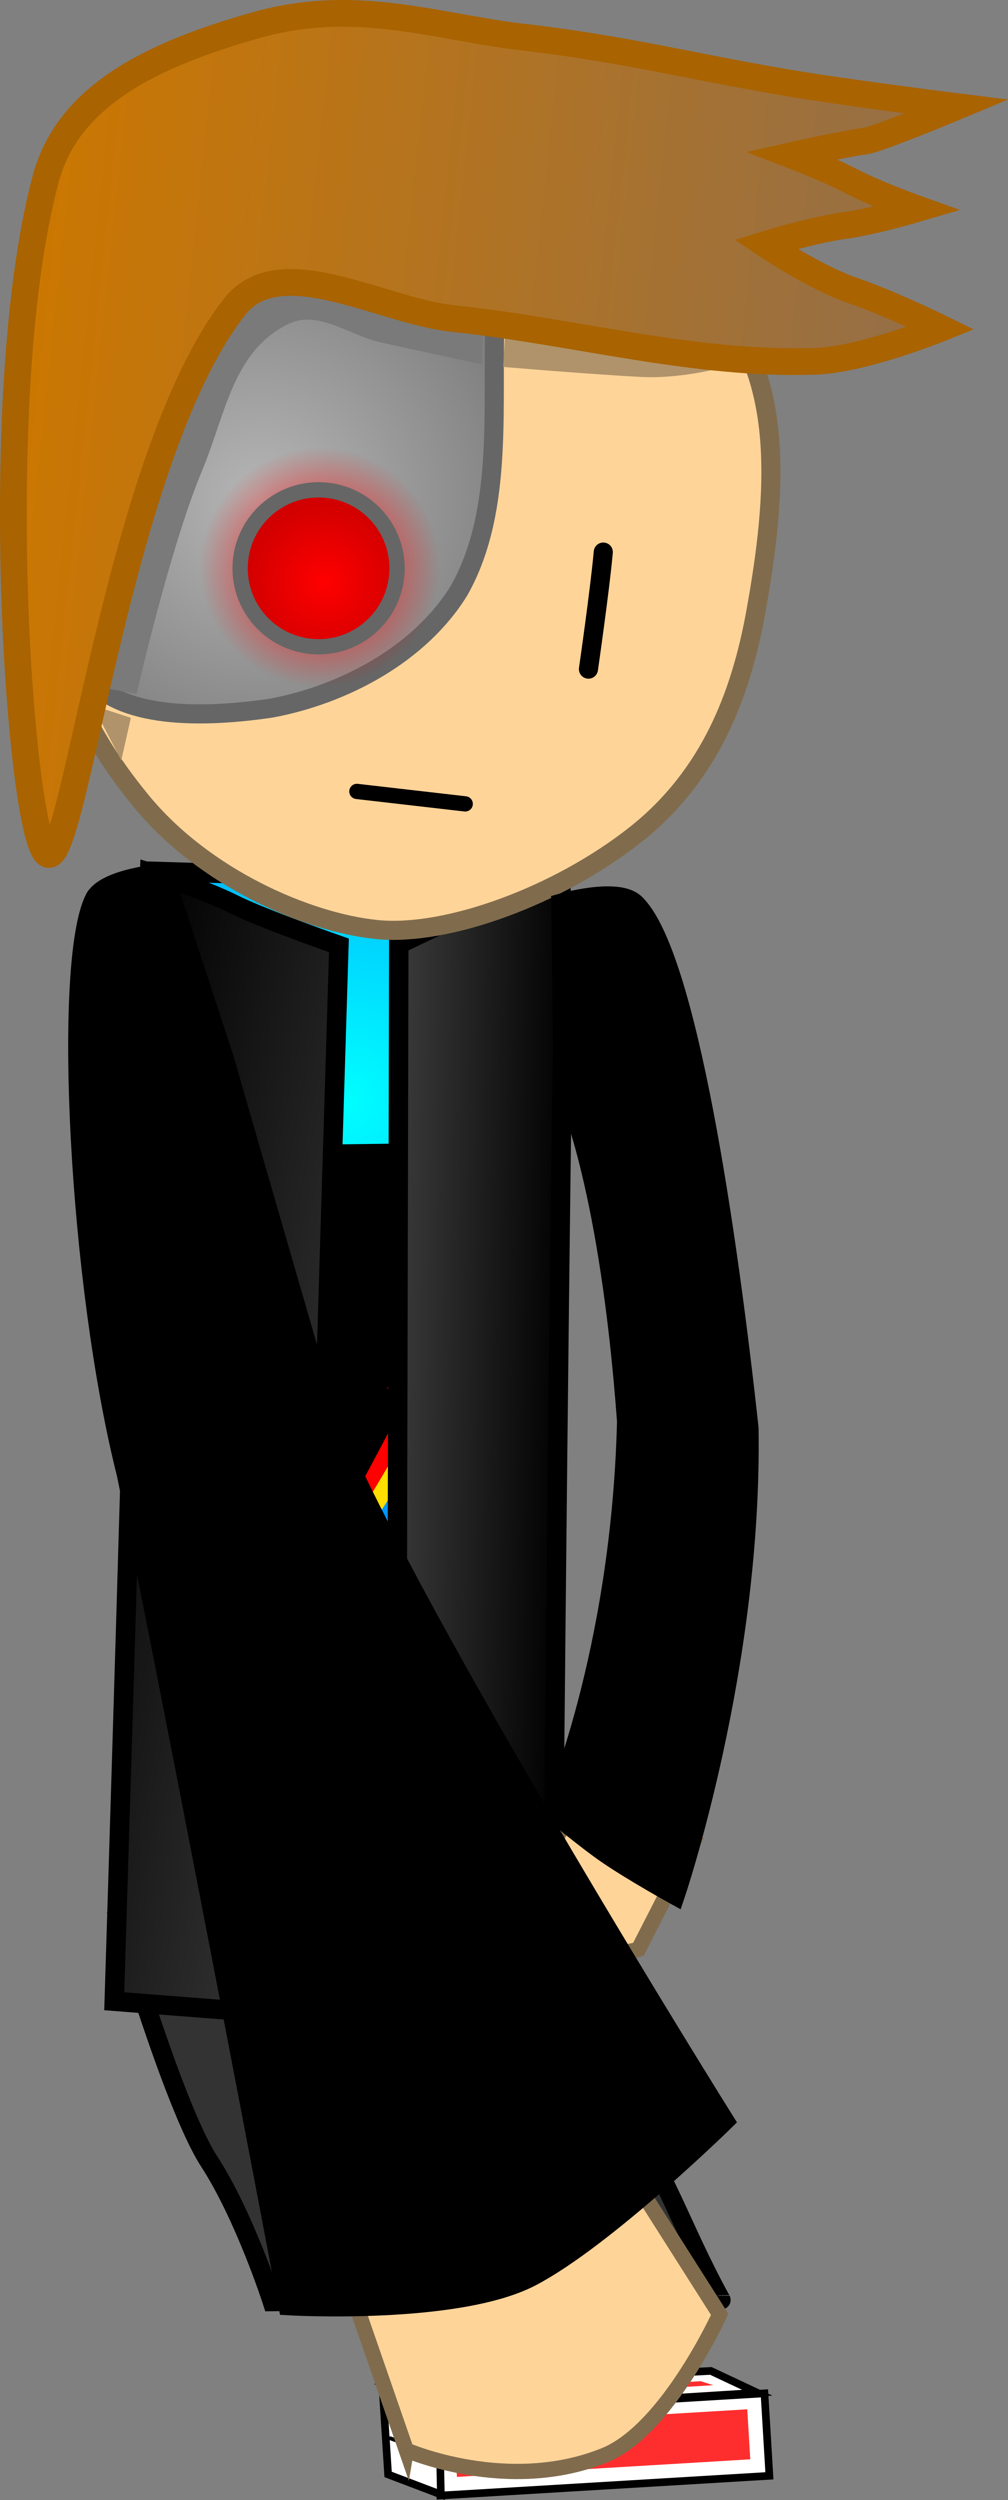 <svg version="1.1" xmlns="http://www.w3.org/2000/svg" xmlns:xlink="http://www.w3.org/1999/xlink" width="131.95" height="327.245" viewBox="0,0,131.95,327.245"><rect x="0" y="0" width="131.95" height="327.245" fill="#808080" stroke="none"/><defs><radialGradient cx="237.496" cy="148.285" r="97.283" gradientUnits="userSpaceOnUse" id="color-1"><stop offset="0" stop-color="#00ffff"/><stop offset="1" stop-color="#003fff"/></radialGradient><linearGradient x1="243.493" y1="192.808" x2="266.084" y2="193.218" gradientUnits="userSpaceOnUse" id="color-2"><stop offset="0" stop-color="#3b3b3b"/><stop offset="1" stop-color="#000000"/></linearGradient><linearGradient x1="198.113" y1="189.886" x2="245.95" y2="199.196" gradientUnits="userSpaceOnUse" id="color-3"><stop offset="0" stop-color="#000000"/><stop offset="1" stop-color="#3b3b3b"/></linearGradient><radialGradient cx="226.558" cy="69.509" r="51.995" gradientUnits="userSpaceOnUse" id="color-4"><stop offset="0" stop-color="#b6b6b6"/><stop offset="1" stop-color="#666666"/></radialGradient><radialGradient cx="234.352" cy="78.331" r="15.718" gradientUnits="userSpaceOnUse" id="color-5"><stop offset="0" stop-color="#ff0000"/><stop offset="1" stop-color="#ff0000" stop-opacity="0"/></radialGradient><radialGradient cx="234.944" cy="80.267" r="10.271" gradientUnits="userSpaceOnUse" id="color-6"><stop offset="0" stop-color="#ff0000"/><stop offset="1" stop-color="#d20000"/></radialGradient><linearGradient x1="198.843" y1="2.322" x2="317.866" y2="15.008" gradientUnits="userSpaceOnUse" id="color-7"><stop offset="0" stop-color="#cc7700"/><stop offset="1" stop-color="#946f48"/></linearGradient></defs><g transform="translate(-192.475,-4.079)"><g data-paper-data="{&quot;isPaintingLayer&quot;:true}" fill-rule="nonzero" stroke-linejoin="miter" stroke-miterlimit="10" stroke-dasharray="" stroke-dashoffset="0" style="mix-blend-mode: normal"><path d="M253.496,252.168c0,0 12.016,16.332 19.706,27.106c6.505,9.113 8.271,16.042 13.661,25.856c0.009,0.016 -20.641,-0.235 -20.641,-0.235c0,0 -8.404,-33.73 -24.984,-34.504c-4.149,-0.404 -2.668,11.162 -0.974,14.972c3.427,7.707 9.215,19.673 9.215,19.673l-21.372,0.322c0,0 -3.6,-11.195 -8.252,-18.36c-4.62,-7.117 -11.756,-31.488 -11.756,-31.488z" data-paper-data="{&quot;origPos&quot;:null,&quot;index&quot;:null}" fill="#333333" stroke="#000000" stroke-width="2.5" stroke-linecap="butt"/><path d="M213.091,118.148l51.125,1.571l-3.053,137.319l-50.295,-1.556z" data-paper-data="{&quot;origPos&quot;:null,&quot;index&quot;:null,&quot;origRot&quot;:0}" id="ID0.9171315478160977" fill="url(#color-1)" stroke="#000000" stroke-width="2.543" stroke-linecap="butt"/><g data-paper-data="{&quot;origPos&quot;:null,&quot;index&quot;:null,&quot;origRot&quot;:0}" stroke="#000000" stroke-width="0" stroke-linecap="butt"><path d="M237.781,194.261l-4.553,-0.009l6.963,-20.472l-5.11,0.446l5.346,-16.922l16.264,-0.22l-5.958,12.785l3.489,-0.128l-7.002,19.544l3.036,0.333l-19.672,30.427z" data-paper-data="{&quot;index&quot;:null,&quot;origPos&quot;:null}" fill="#ffde00"/><path d="M236.464,191.142l-4.553,-0.009l6.963,-20.472l-5.11,0.446l5.346,-16.922l16.264,-0.22l-5.958,12.785l3.489,-0.128l-7.002,19.544l3.036,0.333l-18.303,30.709z" data-paper-data="{&quot;index&quot;:null,&quot;origPos&quot;:null}" fill="#ff0000"/><path d="M233.721,190.835l-4.553,-0.009l6.963,-20.472l-5.11,0.446l5.346,-16.922l16.264,-0.22l-5.958,12.785l3.489,-0.128l-7.002,19.544l3.036,0.333l-15.527,29.213z" data-paper-data="{&quot;index&quot;:null,&quot;origPos&quot;:null}" fill="#000000"/></g><path d="M244.676,127.67c0,0 6.468,-3.037 10.61,-5.114c4.148,-2.08 10.599,-3.67 10.599,-3.67c0,0 0.261,21.005 0.219,23.612c-0.485,29.818 -1.358,124.352 -1.358,124.352l-20.389,0.613z" data-paper-data="{&quot;origPos&quot;:null,&quot;index&quot;:null,&quot;origRot&quot;:0}" id="ID0.5423141438513994" fill="url(#color-2)" stroke="#000000" stroke-width="2.543" stroke-linecap="round"/><path d="M232.563,267.986l-25.135,-1.954c0,0 2.957,-94.05 3.555,-123.866c0.052,-2.607 1.069,-23.9 1.069,-23.9c0,0 6.77,2.042 11.088,4.212c3.664,1.842 13.699,5.349 13.699,5.349z" data-paper-data="{&quot;origPos&quot;:null,&quot;index&quot;:null,&quot;origRot&quot;:0}" id="ID0.5423141438513994" fill="url(#color-3)" stroke="#000000" stroke-width="2.543" stroke-linecap="round"/><path d="M252.467,25.709c14.01,1.491 26.107,8.447 34.334,18.48c8.227,10.034 7.458,24.221 4.62,39.958c-1.956,10.843 -5.984,21.412 -15.664,29.109c-10.16,8.077 -24.809,13.428 -33.969,12.495c-9.161,-0.933 -22.613,-6.791 -30.839,-16.824c-8.227,-10.034 -12.866,-20.671 -11.393,-34.471c1.473,-13.8 5.288,-29.829 15.448,-37.906c10.16,-8.077 23.454,-12.33 37.464,-10.839z" data-paper-data="{&quot;origPos&quot;:null,&quot;origRot&quot;:0}" id="ID0.7719937418587506" fill="#ffd499" stroke="#806c4d" stroke-width="2.5" stroke-linecap="butt"/><path d="M255.32,28.765c5.247,0.753 2.275,10.497 2.006,15.791c-0.611,11.99 1.324,26.035 -4.742,36.798c-5.111,8.324 -15.058,13.633 -24.599,15.415c-10.301,1.526 -20.83,1.124 -24.382,-4.786c-5.305,-17.313 1.415,-40.875 13.831,-54.48c10.799,-11.045 22.626,-10.92 37.885,-8.738z" data-paper-data="{&quot;origPos&quot;:null,&quot;origRot&quot;:0}" id="ID0.479907026514411" fill="url(#color-4)" stroke="#666666" stroke-width="2.5" stroke-linecap="round"/><path d="M271.446,76.342c-0.432,4.857 -1.942,15.323 -1.942,15.323" data-paper-data="{&quot;origPos&quot;:null,&quot;origRot&quot;:0}" id="ID0.21129454905167222" fill="none" stroke="#000000" stroke-width="2.5" stroke-linecap="round"/><path d="M239.194,107.672l14.177,1.632" data-paper-data="{&quot;origPos&quot;:null,&quot;index&quot;:null,&quot;origRot&quot;:0}" fill="none" stroke="#000000" stroke-width="2" stroke-linecap="round"/><path d="M218.736,76.534c0.992,-8.624 8.788,-14.811 17.412,-13.818c8.624,0.992 14.811,8.788 13.818,17.412c-0.992,8.624 -8.788,14.811 -17.412,13.818c-8.624,-0.992 -14.811,-8.788 -13.818,-17.412z" data-paper-data="{&quot;origPos&quot;:null,&quot;origRot&quot;:0}" fill="url(#color-5)" stroke="none" stroke-width="0" stroke-linecap="butt"/><path d="M223.975,77.294c0.649,-5.636 5.743,-9.678 11.378,-9.03c5.636,0.649 9.678,5.743 9.03,11.378c-0.649,5.636 -5.743,9.678 -11.378,9.03c-5.636,-0.649 -9.678,-5.743 -9.03,-11.378z" data-paper-data="{&quot;origPos&quot;:null,&quot;origRot&quot;:0}" fill="url(#color-6)" stroke="#666666" stroke-width="2" stroke-linecap="butt"/><path d="M202.279,93.42c0,0 5.703,-20.746 11.164,-34.083c3.612,-8.82 12.038,-22.28 12.038,-22.28l30.153,10.197l-0.053,4.535c0,0 -8.458,-1.831 -13.12,-2.856c-4.308,-0.948 -8.354,-4.382 -12.302,-2.416c-7.23,3.601 -8.133,11.752 -11.247,19.205c-4.207,10.07 -8.558,29.192 -8.558,29.192z" data-paper-data="{&quot;origRot&quot;:0,&quot;origPos&quot;:null}" fill="#7a7a7a" stroke="none" stroke-width="0" stroke-linecap="butt"/><path d="M258.344,52.095l0.251,-4.357l31.093,3.709c0,0 -6.782,2.317 -13.385,1.969c-6.653,-0.351 -17.71,-1.286 -17.71,-1.286z" data-paper-data="{&quot;origPos&quot;:null,&quot;origRot&quot;:0}" fill="#b0936a" stroke="none" stroke-width="0" stroke-linecap="butt"/><path d="M204.605,96.41l4.999,1.626l-1.251,5.576z" data-paper-data="{&quot;origPos&quot;:null,&quot;origRot&quot;:0}" fill="#b0936a" stroke="none" stroke-width="0" stroke-linecap="butt"/><path d="M261.746,9.026c13.141,1.616 20.401,3.582 33.449,5.828c7.555,1.3 22.504,3.173 22.504,3.173c0,0 -10.128,4.244 -11.962,4.512c-3.401,0.496 -9.523,1.879 -9.523,1.879c0,0 4.506,1.722 7.637,3.35c3.365,1.751 8.631,3.633 8.631,3.633c0,0 -5.709,1.688 -9.25,2.168c-4.424,0.6 -10.527,2.499 -10.527,2.499c0,0 6.373,4.301 11.387,6.031c5.042,1.74 11.546,4.937 11.546,4.937c0,0 -10.15,4.124 -16.445,4.335c-15.877,0.535 -31.581,-3.925 -47.377,-5.591c-9.629,-1.017 -23.006,-9.287 -28.841,-1.27c-15.216,19.734 -20.782,73.551 -24.317,71.351c-3.535,-2.2 -7.797,-59.856 -0.215,-88.323c2.932,-11.001 13.966,-16.3 27.451,-20.138c13.485,-3.838 24.142,0.413 35.851,1.626z" data-paper-data="{&quot;origPos&quot;:null,&quot;origRot&quot;:0}" id="ID0.5302143599838018" fill="url(#color-7)" stroke="#a96300" stroke-width="3.5" stroke-linecap="round"/><path d="M251.568,246.548c-2.061,0.206 -5.27,-0.345 -5.27,-0.345l-0.072,-23.87c0,0 1.425,0.273 2.342,0.075c1.076,-0.232 2.765,-1.177 2.765,-1.177l5.346,23.935c0,0 -3.12,1.184 -5.11,1.383z" data-paper-data="{&quot;origPos&quot;:null,&quot;index&quot;:null,&quot;origRot&quot;:0}" fill="#1f1f1f" stroke="#000000" stroke-width="0" stroke-linecap="butt"/><path d="M250.662,222.137c0,0 2.208,6.502 3.215,10.535c1.176,4.709 2.378,11.863 2.378,11.863" data-paper-data="{&quot;origPos&quot;:null,&quot;origRot&quot;:0,&quot;index&quot;:null}" fill="none" stroke="#000000" stroke-width="2.543" stroke-linecap="round"/><path d="M221.213,245l5.93,-23.797c0,0 1.665,0.986 2.735,1.244c0.912,0.22 2.343,-0.018 2.343,-0.018l-0.655,23.861c0,0 -3.222,0.473 -5.277,0.216c-1.985,-0.248 -5.075,-1.507 -5.075,-1.507z" data-paper-data="{&quot;origPos&quot;:null,&quot;origRot&quot;:0}" fill="#1f1f1f" stroke="#000000" stroke-width="0" stroke-linecap="butt"/><path d="M220.746,244.079c0,0 1.743,-7.343 3.033,-12.022c1.105,-4.007 3.106,-10.233 3.106,-10.233" data-paper-data="{&quot;origPos&quot;:null,&quot;origRot&quot;:0}" fill="none" stroke="#000000" stroke-width="2.543" stroke-linecap="round"/><path d="M261.856,250.547l8.255,-14.173l13.201,8.652l-7.273,14.218c0,0 -5.021,1.597 -9.817,-1.413c-4.287,-2.691 -4.367,-7.284 -4.367,-7.284z" data-paper-data="{&quot;origRot&quot;:0,&quot;origPos&quot;:null,&quot;index&quot;:null}" fill="#ffd499" stroke="#806c4d" stroke-width="2" stroke-linecap="butt"/><path d="M265.924,122.311c0,0 7.37,-2.132 9.649,0.019c6.838,6.453 12.16,43.236 14.93,68.688c0.491,31.298 -9.647,61.132 -9.647,61.132c0,0 -5.389,-2.976 -8.801,-5.305c-2.876,-1.964 -7.31,-5.696 -7.31,-5.696c0,0 9.023,-20.514 9.77,-51.028c-2.251,-30.627 -7.592,-42.357 -7.592,-42.357z" data-paper-data="{&quot;origPos&quot;:null,&quot;index&quot;:null,&quot;origRot&quot;:0}" id="ID0.5423141438513994" fill="#000000" stroke="#000000" stroke-width="2.543" stroke-linecap="round"/><g data-paper-data="{&quot;origPos&quot;:null,&quot;origRot&quot;:0}" stroke="#000000"><path d="M250.104,330.732l-0.647,-10.794l43.088,-2.583l0.647,10.794z" data-paper-data="{&quot;origPos&quot;:null}" fill="#ffffff" stroke-width="1" stroke-linecap="butt"/><path d="M243.279,327.969l-0.717,-11.215l7.414,3.693l0.209,10.146z" data-paper-data="{&quot;origPos&quot;:null}" fill="#ffffff" stroke-width="1" stroke-linecap="butt"/><path d="M250.207,319.855l-6.815,-3.328l42.14,-2.106l6.076,2.856z" data-paper-data="{&quot;origPos&quot;:null}" fill="#ffffff" stroke-width="1" stroke-linecap="butt"/><path d="M252.289,328.292l-0.393,-6.547l38.399,-2.302l0.393,6.547z" data-paper-data="{&quot;origPos&quot;:null}" fill="#ff2e2e" stroke-width="0" stroke-linecap="butt"/><path d="M250.453,318.413l-0.932,-0.743l34.693,-1.903l1.63,0.524z" data-paper-data="{&quot;origPos&quot;:null}" fill="#ff2e2e" stroke-width="0" stroke-linecap="butt"/><path d="M243.581,323.245l5.811,2.138" data-paper-data="{&quot;origPos&quot;:null}" fill="none" stroke-width="0.5" stroke-linecap="round"/></g><path d="M245.658,324.781l-15.724,-45.383l31.92,-11.487l24.828,39.108c0,0 -6.874,15.138 -15.091,18.451c-12.706,5.124 -25.933,-0.69 -25.933,-0.69z" data-paper-data="{&quot;origRot&quot;:0,&quot;origPos&quot;:null,&quot;index&quot;:null}" fill="#ffd499" stroke="#806c4d" stroke-width="2" stroke-linecap="butt"/><path d="M221.799,142.604c0,0 5.107,17.688 13.655,47.184c11.586,27.556 51.871,91.908 51.871,91.908c0,0 -15.599,15.3 -25.304,20.385c-9.705,5.085 -31.824,3.786 -31.824,3.786c0,0 -14.648,-77.371 -21.178,-108.889c-6.261,-24.826 -8.346,-66.778 -4.18,-75.207c1.389,-2.81 9.039,-3.375 9.039,-3.375z" data-paper-data="{&quot;origPos&quot;:null,&quot;index&quot;:null,&quot;origRot&quot;:0}" id="ID0.5423141438513994" fill="#000000" stroke="#000000" stroke-width="2.543" stroke-linecap="round"/></g></g></svg>